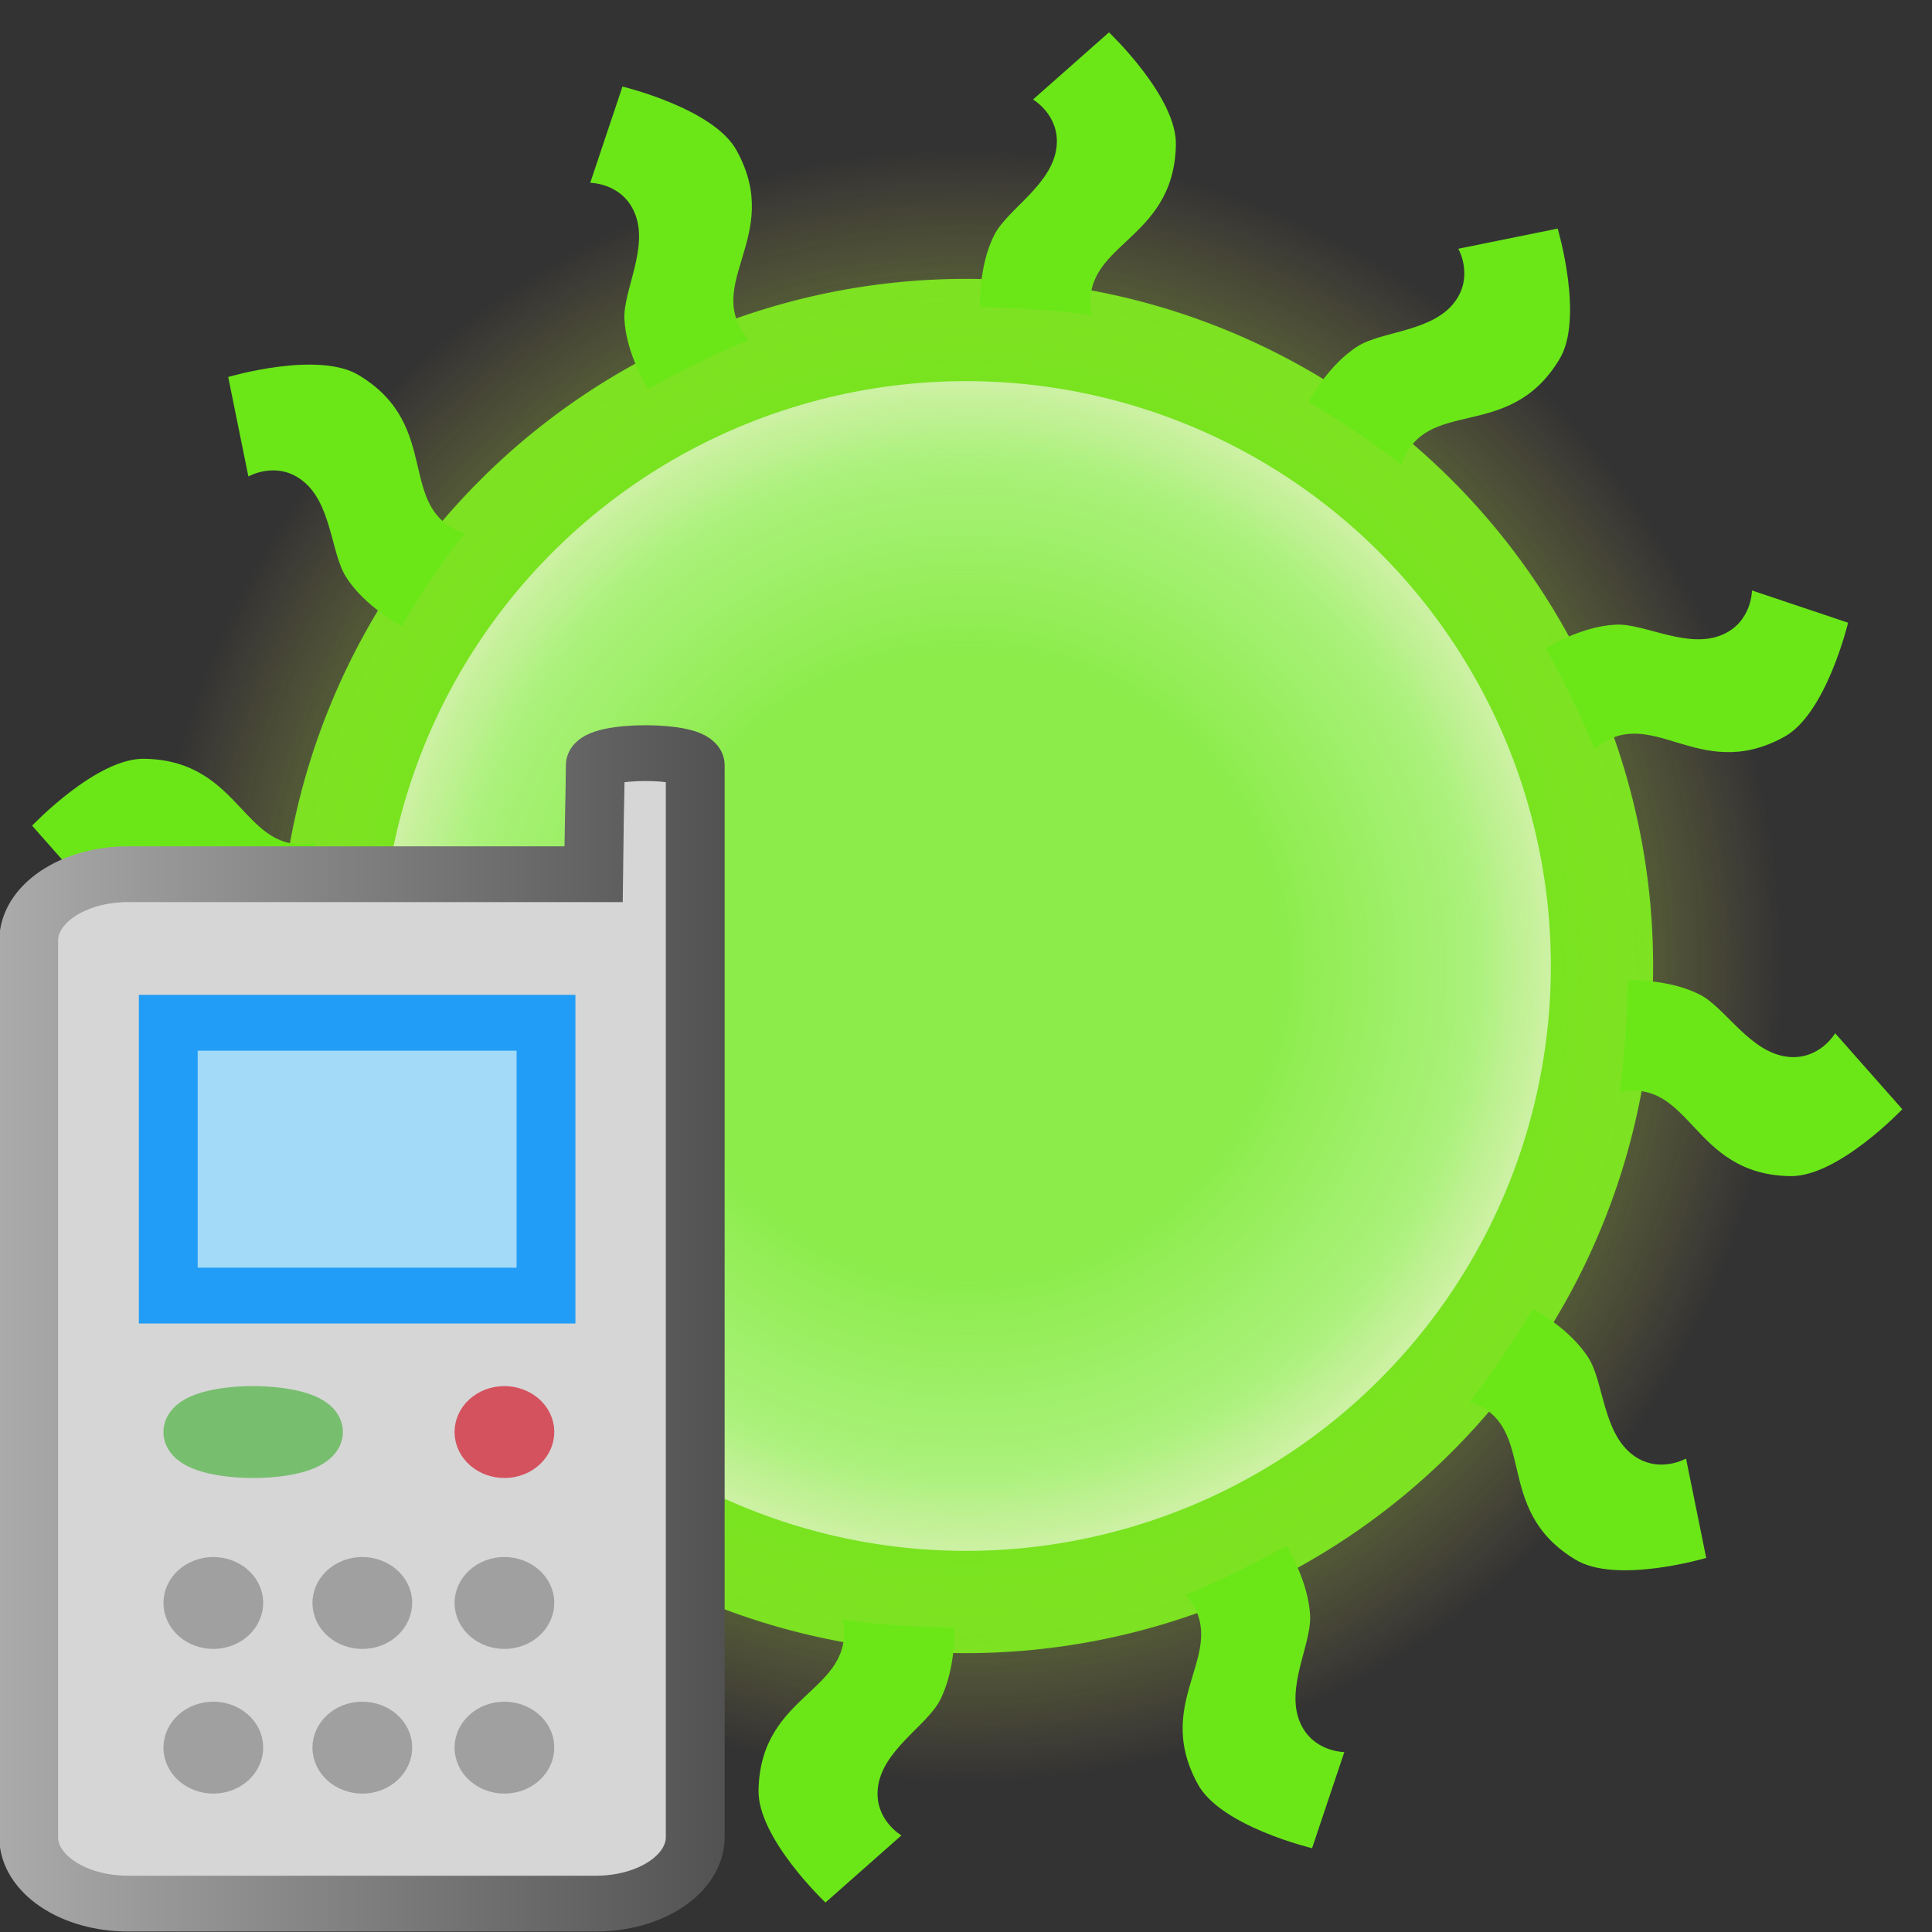 <?xml version="1.0" encoding="UTF-8" standalone="no"?>
<!-- Created with Inkscape (http://www.inkscape.org/) -->

<svg
   xmlns:svg="http://www.w3.org/2000/svg"
   xmlns="http://www.w3.org/2000/svg"
   xmlns:xlink="http://www.w3.org/1999/xlink"
   version="1.1"
   width="16"
   height="16"
   id="svg2910">
  <rect width="100%" height="100%" fill="#333333" stroke="none"/>
  <defs
     id="defs2912">
    <linearGradient
       id="linearGradient4243">
      <stop
         id="stop4245"
         style="stop-color:#6be718;stop-opacity:0.784"
         offset="0" />
      <stop
         id="stop4253"
         style="stop-color:#6be718;stop-opacity:0.784"
         offset="0.377" />
      <stop
         id="stop4251"
         style="stop-color:#6be718;stop-opacity:0.569"
         offset="0.623" />
      <stop
         id="stop4247"
         style="stop-color:#e9c45e;stop-opacity:0"
         offset="1" />
    </linearGradient>
    <radialGradient
       cx="2.368"
       cy="5.614"
       r="6.219"
       fx="2.368"
       fy="5.614"
       id="radialGradient3716"
       xlink:href="#linearGradient4243"
       gradientUnits="userSpaceOnUse" />
    <radialGradient
       cx="2.368"
       cy="5.614"
       r="6.219"
       fx="2.368"
       fy="5.614"
       id="radialGradient3645"
       xlink:href="#linearGradient4243"
       gradientUnits="userSpaceOnUse"
       gradientTransform="matrix(1.088,0,0,1.088,5.424,1.891)" />
    <linearGradient
       x1="45.656"
       y1="13.524"
       x2="27.156"
       y2="13.524"
       id="linearGradient16913"
       xlink:href="#linearGradient3212"
       gradientUnits="userSpaceOnUse" />
    <linearGradient
       id="linearGradient3212">
      <stop
         id="stop3214"
         style="stop-color:#525252;stop-opacity:1"
         offset="0" />
      <stop
         id="stop3216"
         style="stop-color:#ababab;stop-opacity:1"
         offset="1" />
    </linearGradient>
  </defs>
  <path
     d="m 13.267,8 a 5.267,5.267 0 0 1 -10.534,0 5.267,5.267 0 1 1 10.534,0 z"
     id="path3194"
     style="fill:#ffffff;fill-opacity:1;stroke:#6be718;stroke-width:0.847px;stroke-linecap:butt;stroke-linejoin:miter;stroke-opacity:1" />
  <path
     d="m 14.767,8 a 6.767,6.767 0 0 1 -13.534,0 6.767,6.767 0 1 1 13.534,0 z"
     id="path3194-3"
     style="fill:url(#radialGradient3645);fill-opacity:1;stroke:none" />
  <path
     d="m 3.326,5.185 c 0,0 -0.305,-0.16 -0.461,-0.408 C 2.739,4.578 2.747,4.157 2.495,3.973 2.282,3.816 2.057,3.946 2.057,3.946 L 1.89,3.122 c 0,0 0.751,-0.223 1.088,-0.011 C 3.671,3.534 3.27,4.215 3.847,4.418 3.585,4.746 3.326,5.186 3.326,5.186 z"
     id="path3970"
     style="fill:#6be718;fill-opacity:1;stroke:none" />
  <path
     d="m 12.801,5.369 c 0,0 0.291,-0.184 0.584,-0.196 0.236,-0.01 0.596,0.208 0.882,0.082 0.242,-0.106 0.242,-0.365 0.242,-0.365 l 0.796,0.267 c 0,0 -0.182,0.762 -0.534,0.948 -0.712,0.389 -1.102,-0.299 -1.566,0.1 C 13.052,5.813 12.801,5.369 12.801,5.369 z"
     id="path3970-6"
     style="fill:#6be718;fill-opacity:1;stroke:none" />
  <path
     d="m 10.837,3.328 c 0,0 0.16,-0.305 0.408,-0.461 0.2,-0.126 0.62,-0.118 0.805,-0.37 0.156,-0.213 0.027,-0.437 0.027,-0.437 l 0.823,-0.167 c 0,0 0.223,0.751 0.011,1.088 C 12.489,3.673 11.807,3.272 11.605,3.849 11.277,3.587 10.837,3.328 10.837,3.328 z"
     id="path3970-8"
     style="fill:#6be718;fill-opacity:1;stroke:none" />
  <path
     d="m 8.116,2.542 c 0,0 -0.014,-0.344 0.122,-0.603 0.11,-0.209 0.478,-0.412 0.512,-0.723 0.029,-0.262 -0.195,-0.392 -0.195,-0.392 l 0.629,-0.556 c 0,0 0.569,0.539 0.554,0.937 -0.019,0.812 -0.81,0.805 -0.697,1.406 -0.415,-0.063 -0.926,-0.067 -0.926,-0.067 z"
     id="path3970-87"
     style="fill:#6be718;fill-opacity:1;stroke:none" />
  <path
     d="m 5.367,3.222 c 0,0 -0.184,-0.291 -0.196,-0.584 C 5.162,2.402 5.379,2.042 5.253,1.756 5.147,1.514 4.888,1.514 4.888,1.514 L 5.155,0.717 c 0,0 0.762,0.182 0.948,0.534 0.389,0.712 -0.299,1.102 0.099,1.566 C 5.811,2.97 5.367,3.222 5.367,3.222 z"
     id="path3970-0"
     style="fill:#6be718;fill-opacity:1;stroke:none" />
  <path
     d="m 13.48,8.118 c 0,0 0.344,-0.014 0.603,0.122 0.209,0.11 0.412,0.478 0.723,0.512 0.262,0.029 0.392,-0.195 0.392,-0.195 l 0.556,0.629 c 0,0 -0.539,0.569 -0.937,0.554 C 14.007,9.721 14.014,8.93 13.413,9.043 13.476,8.628 13.48,8.118 13.48,8.118 z"
     id="path3970-3"
     style="fill:#6be718;fill-opacity:1;stroke:none" />
  <path
     d="m 2.54,7.906 c 0,0 -0.344,0.014 -0.603,-0.122 C 1.728,7.673 1.525,7.305 1.214,7.271 0.951,7.242 0.822,7.467 0.822,7.467 l -0.556,-0.629 c 0,0 0.539,-0.569 0.937,-0.554 0.812,0.019 0.805,0.81 1.406,0.697 -0.063,0.415 -0.067,0.926 -0.067,0.926 z"
     id="path3970-3-3"
     style="fill:#6be718;fill-opacity:1;stroke:none" />
  <path
     d="m 3.22,10.655 c 0,0 -0.291,0.184 -0.584,0.196 C 2.401,10.861 2.04,10.643 1.754,10.769 1.512,10.875 1.512,11.134 1.512,11.134 L 0.716,10.867 c 0,0 0.182,-0.762 0.534,-0.948 0.712,-0.389 1.102,0.299 1.566,-0.1 0.153,0.391 0.404,0.835 0.404,0.835 z"
     id="path3970-3-2"
     style="fill:#6be718;fill-opacity:1;stroke:none" />
  <path
     d="m 5.183,12.696 c 0,0 -0.16,0.305 -0.408,0.461 -0.2,0.126 -0.62,0.118 -0.805,0.37 -0.156,0.213 -0.027,0.437 -0.027,0.437 L 3.121,14.132 c 0,0 -0.223,-0.751 -0.011,-1.088 0.422,-0.693 1.104,-0.292 1.306,-0.869 0.328,0.262 0.768,0.521 0.768,0.521 z"
     id="path3970-3-4"
     style="fill:#6be718;fill-opacity:1;stroke:none" />
  <path
     d="m 7.904,13.482 c 0,0 0.014,0.344 -0.122,0.603 -0.11,0.209 -0.478,0.412 -0.512,0.723 -0.029,0.263 0.195,0.392 0.195,0.392 l -0.629,0.556 c 0,0 -0.569,-0.539 -0.554,-0.937 0.019,-0.811 0.81,-0.805 0.697,-1.406 0.415,0.063 0.926,0.067 0.926,0.067 z"
     id="path3970-3-5"
     style="fill:#6be718;fill-opacity:1;stroke:none" />
  <path
     d="m 10.654,12.802 c 0,0 0.184,0.291 0.196,0.584 0.009,0.236 -0.208,0.596 -0.082,0.882 0.106,0.242 0.365,0.242 0.365,0.242 l -0.267,0.796 c 0,0 -0.762,-0.182 -0.948,-0.534 -0.389,-0.712 0.299,-1.102 -0.099,-1.566 0.391,-0.153 0.835,-0.404 0.835,-0.404 z"
     id="path3970-3-20"
     style="fill:#6be718;fill-opacity:1;stroke:none" />
  <path
     d="m 12.695,10.839 c 0,0 0.305,0.16 0.461,0.408 0.126,0.2 0.118,0.62 0.37,0.805 0.213,0.156 0.437,0.027 0.437,0.027 l 0.167,0.823 c 0,0 -0.751,0.223 -1.088,0.011 -0.693,-0.422 -0.292,-1.104 -0.869,-1.306 0.262,-0.328 0.521,-0.768 0.521,-0.768 z"
     id="path3970-3-36"
     style="fill:#6be718;fill-opacity:1;stroke:none" />
  <g
     transform="matrix(0.33,0,0,0.313,-2.341,5.964)"
     id="g16826">
    <g
       transform="matrix(0.984,0,0,0.984,-19.646,0.176)"
       id="g7117">
      <path
         d="m 30.444,3.964 11.863,0 c 0,-0.139 0.05,-2.501 0.05,-2.931 0,-0.43 2.549,-0.437 2.549,0 0,0.415 0,28.819 0,28.819 0,0.992 -1.132,1.791 -2.538,1.791 l -11.924,0 c -1.406,0 -2.538,-0.799 -2.538,-1.791 l 0,-24.098 c 0,-0.992 1.132,-1.791 2.538,-1.791 z"
         id="rect2236"
         style="fill:#d6d6d6;fill-opacity:1;fill-rule:nonzero;stroke:url(#linearGradient16913);stroke-width:1.5;stroke-linecap:butt;stroke-linejoin:miter;stroke-miterlimit:4;stroke-opacity:1;stroke-dashoffset:0" />
      <rect
         width="9.634"
         height="7.336"
         rx="2.538"
         ry="0"
         x="31.466"
         y="7.958"
         id="rect3220"
         style="fill:#a2daf7;fill-opacity:1;fill-rule:nonzero;stroke:#219df7;stroke-width:1.5;stroke-linecap:butt;stroke-linejoin:miter;stroke-miterlimit:4;stroke-opacity:1;stroke-dasharray:none;stroke-dashoffset:0" />
      <path
         d="m 40.662,18.77 c 0.112,0.324 -0.081,0.681 -0.426,0.783 -0.345,0.102 -0.713,-0.079 -0.821,-0.405 -0.108,-0.326 0.084,-0.673 0.429,-0.775 0.339,-0.101 0.708,0.078 0.818,0.398 z"
         id="path4191"
         style="fill:#d4525e;fill-opacity:1;fill-rule:nonzero;stroke:#d4525e;stroke-width:1.235;stroke-linecap:butt;stroke-linejoin:miter;stroke-miterlimit:4;stroke-opacity:1;stroke-dashoffset:0" />
      <path
         d="m 35.055,18.825 c 0.257,0.233 -0.186,0.489 -0.975,0.562 -0.789,0.073 -1.63,-0.057 -1.877,-0.291 -0.247,-0.234 0.192,-0.484 0.981,-0.557 0.776,-0.072 1.618,0.056 1.871,0.286 z"
         id="path5163"
         style="fill:#78be6f;fill-opacity:1;fill-rule:nonzero;stroke:#78be6f;stroke-width:1.583;stroke-linecap:butt;stroke-linejoin:miter;stroke-miterlimit:4;stroke-opacity:1;stroke-dashoffset:0" />
      <path
         d="m 40.662,23.366 c 0.112,0.324 -0.081,0.681 -0.426,0.783 -0.345,0.102 -0.713,-0.079 -0.821,-0.405 -0.108,-0.326 0.084,-0.673 0.429,-0.775 0.339,-0.101 0.708,0.078 0.818,0.398 z"
         id="path6134"
         style="fill:#a0a0a0;fill-opacity:1;fill-rule:nonzero;stroke:#a0a0a0;stroke-width:1.235;stroke-linecap:butt;stroke-linejoin:miter;stroke-miterlimit:4;stroke-opacity:1;stroke-dashoffset:0" />
      <path
         d="m 37.038,23.366 c 0.112,0.324 -0.081,0.681 -0.426,0.783 -0.345,0.102 -0.713,-0.079 -0.821,-0.405 -0.108,-0.326 0.084,-0.673 0.429,-0.775 0.339,-0.101 0.708,0.078 0.818,0.398 z"
         id="path7107"
         style="fill:#a0a0a0;fill-opacity:1;fill-rule:nonzero;stroke:#a0a0a0;stroke-width:1.235;stroke-linecap:butt;stroke-linejoin:miter;stroke-miterlimit:4;stroke-opacity:1;stroke-dashoffset:0" />
      <path
         d="m 33.238,23.366 c 0.112,0.324 -0.081,0.681 -0.426,0.783 -0.345,0.102 -0.713,-0.079 -0.821,-0.405 -0.108,-0.326 0.084,-0.673 0.429,-0.775 0.339,-0.101 0.708,0.078 0.818,0.398 z"
         id="path7109"
         style="fill:#a0a0a0;fill-opacity:1;fill-rule:nonzero;stroke:#a0a0a0;stroke-width:1.235;stroke-linecap:butt;stroke-linejoin:miter;stroke-miterlimit:4;stroke-opacity:1;stroke-dashoffset:0" />
      <path
         d="m 40.662,27.256 c 0.112,0.324 -0.081,0.681 -0.426,0.783 -0.345,0.102 -0.713,-0.079 -0.821,-0.405 -0.108,-0.326 0.084,-0.673 0.429,-0.775 0.339,-0.101 0.708,0.078 0.818,0.398 z"
         id="path7111"
         style="fill:#a0a0a0;fill-opacity:1;fill-rule:nonzero;stroke:#a0a0a0;stroke-width:1.235;stroke-linecap:butt;stroke-linejoin:miter;stroke-miterlimit:4;stroke-opacity:1;stroke-dashoffset:0" />
      <path
         d="m 37.038,27.256 c 0.112,0.324 -0.081,0.681 -0.426,0.783 -0.345,0.102 -0.713,-0.079 -0.821,-0.405 -0.108,-0.326 0.084,-0.673 0.429,-0.775 0.339,-0.101 0.708,0.078 0.818,0.398 z"
         id="path7113"
         style="fill:#a0a0a0;fill-opacity:1;fill-rule:nonzero;stroke:#a0a0a0;stroke-width:1.235;stroke-linecap:butt;stroke-linejoin:miter;stroke-miterlimit:4;stroke-opacity:1;stroke-dashoffset:0" />
      <path
         d="m 33.238,27.256 c 0.112,0.324 -0.081,0.681 -0.426,0.783 -0.345,0.102 -0.713,-0.079 -0.821,-0.405 -0.108,-0.326 0.084,-0.673 0.429,-0.775 0.339,-0.101 0.708,0.078 0.818,0.398 z"
         id="path7115"
         style="fill:#a0a0a0;fill-opacity:1;fill-rule:nonzero;stroke:#a0a0a0;stroke-width:1.235;stroke-linecap:butt;stroke-linejoin:miter;stroke-miterlimit:4;stroke-opacity:1;stroke-dashoffset:0" />
    </g>
  </g>
</svg>
